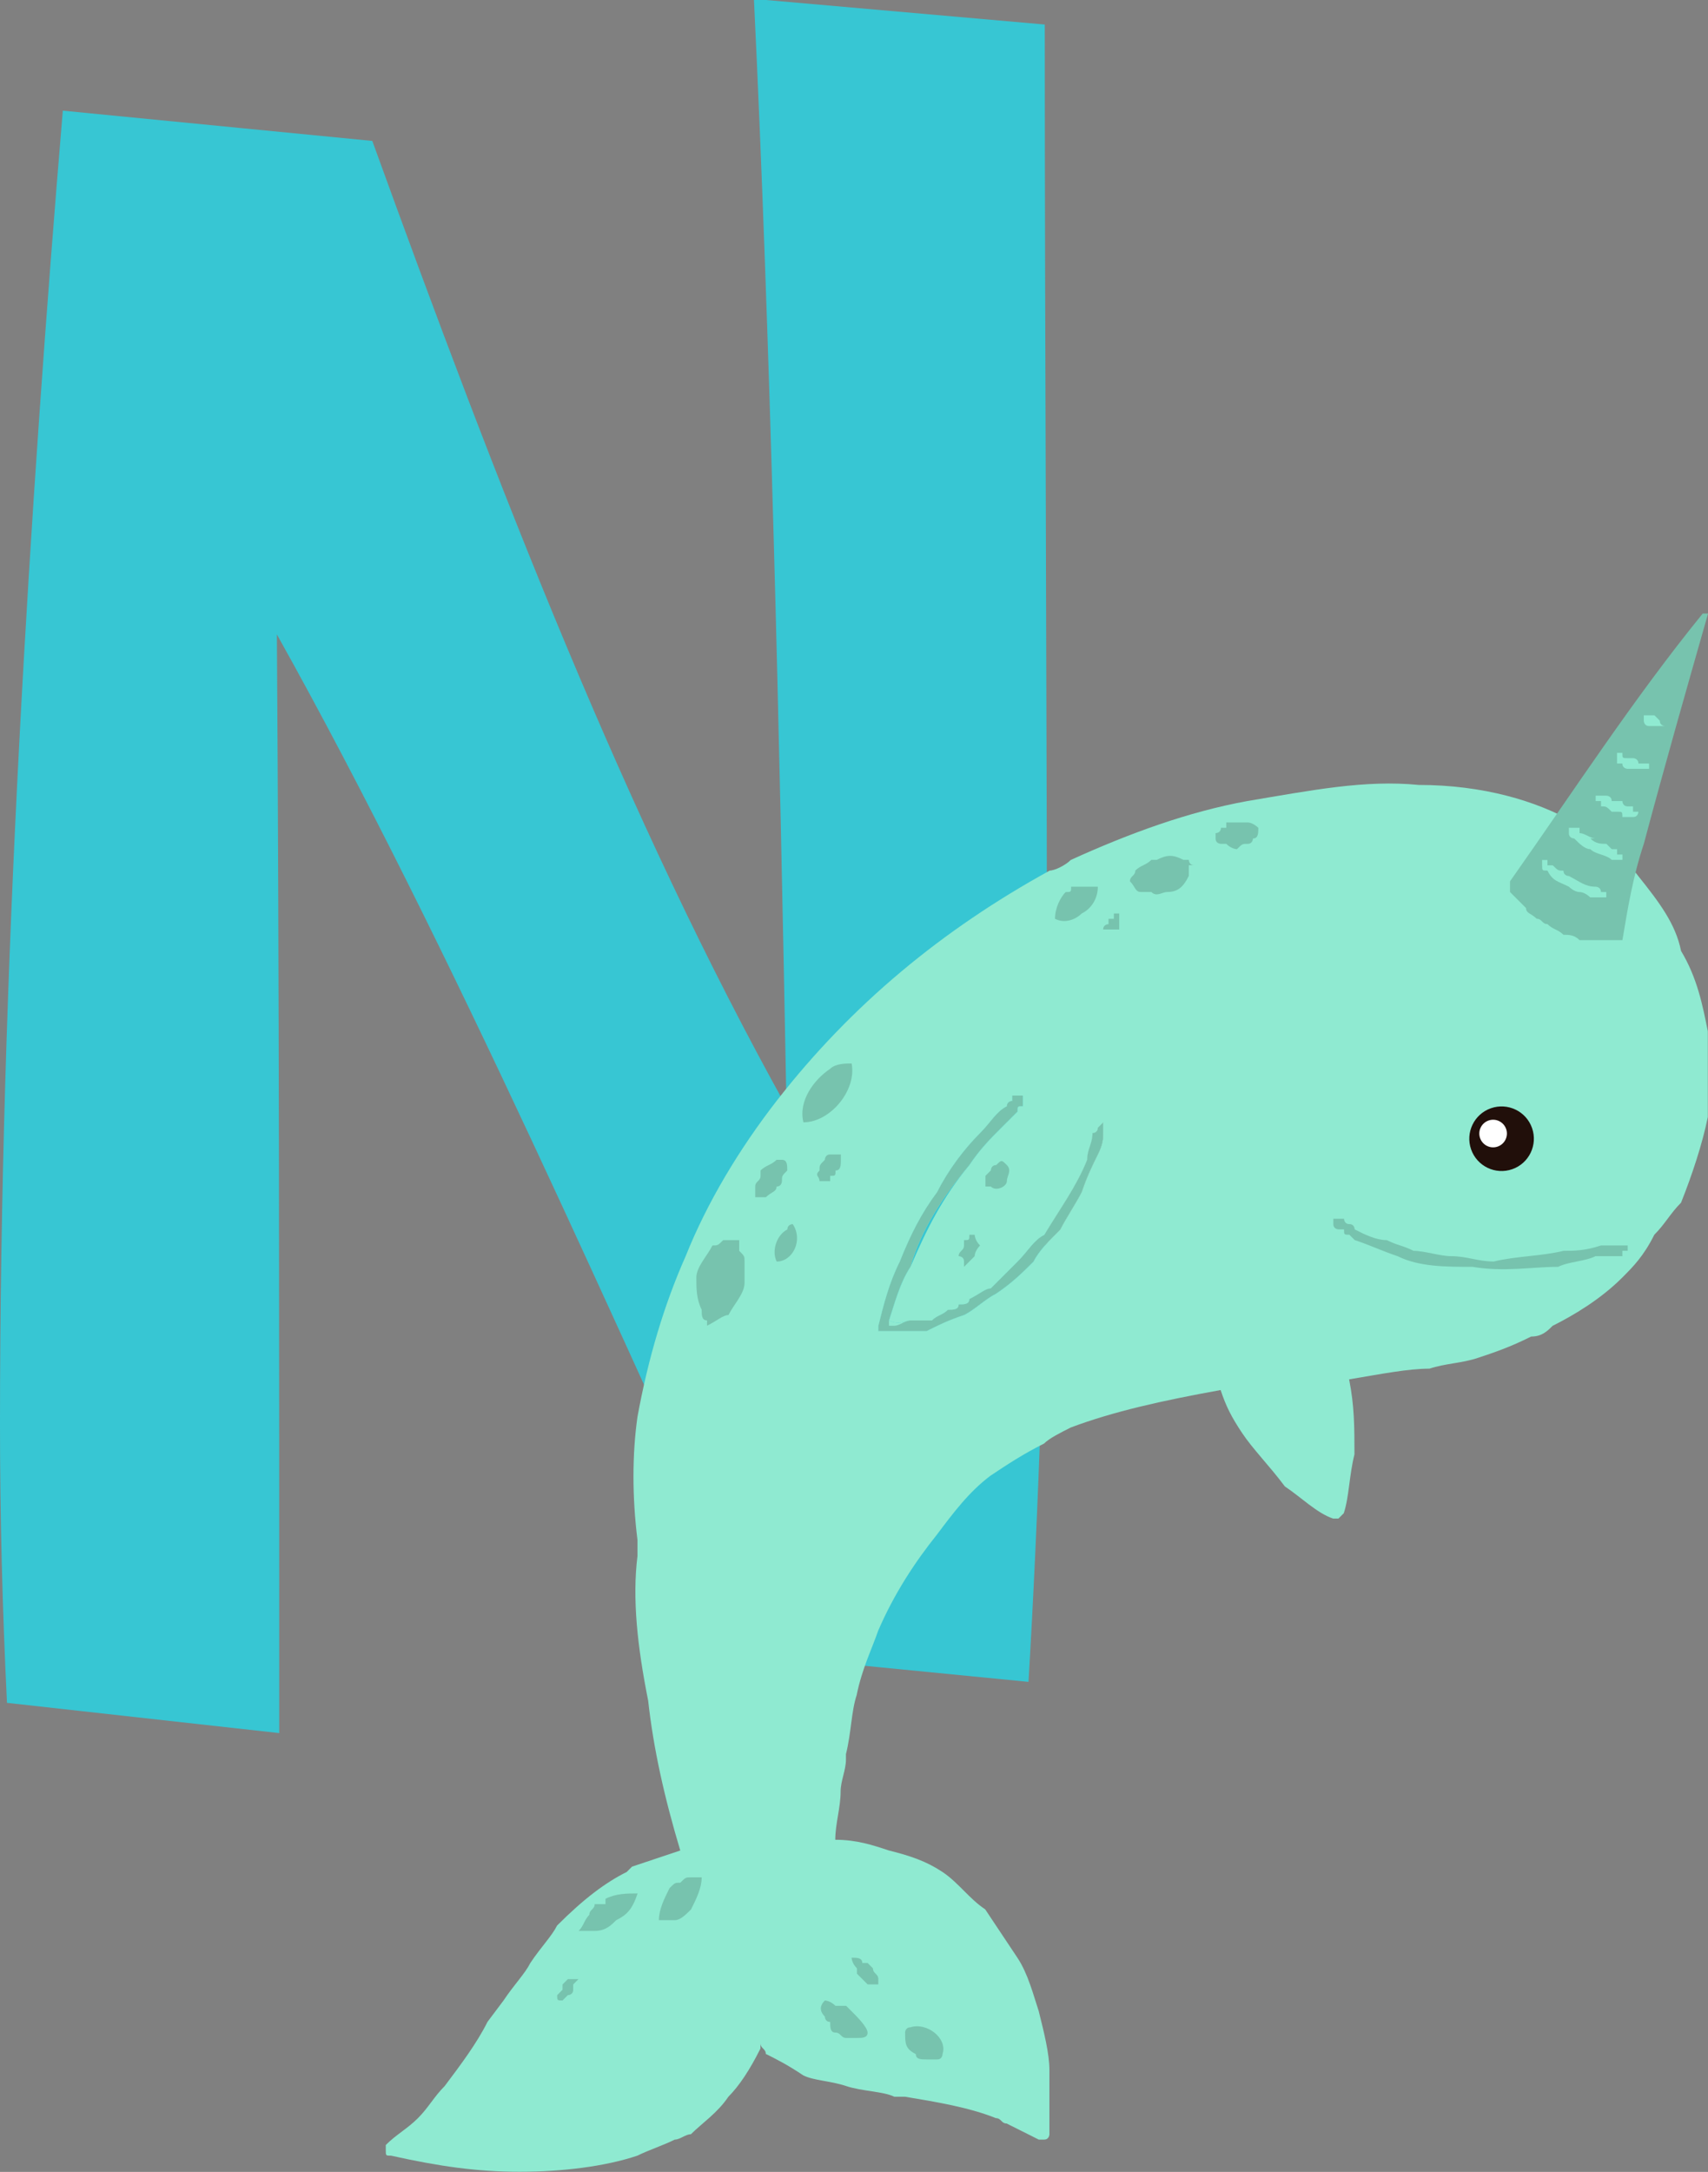 <?xml version="1.0" encoding="UTF-8" standalone="no"?>
<!-- Created with Inkscape (http://www.inkscape.org/) -->

<svg
   width="28.141mm"
   height="35.771mm"
   viewBox="0 0 28.141 35.771"
   version="1.1"
   id="svg45070"
   inkscape:version="1.1-rc (52f87abb86, 2021-05-02)"
   sodipodi:docname="n-narval.svg"
   xmlns:inkscape="http://www.inkscape.org/namespaces/inkscape"
   xmlns:sodipodi="http://sodipodi.sourceforge.net/DTD/sodipodi-0.dtd"
   xmlns="http://www.w3.org/2000/svg"
   xmlns:svg="http://www.w3.org/2000/svg">
  <rect x="0" y="0" width="28.141" height="35.771" fill="#808080" stroke="none"/>
  <sodipodi:namedview
     id="namedview45072"
     pagecolor="#ffffff"
     bordercolor="#666666"
     borderopacity="1.0"
     objecttolerance="10.0"
     gridtolerance="10.0"
     guidetolerance="10.0"
     inkscape:pageshadow="2"
     inkscape:pageopacity="0.0"
     inkscape:pagecheckerboard="0"
     inkscape:document-units="mm"
     showgrid="false"
     fit-margin-top="0"
     fit-margin-left="0"
     fit-margin-right="0"
     fit-margin-bottom="0"
     inkscape:zoom="0.94875842"
     inkscape:cx="99.076855"
     inkscape:cy="256.65121"
     inkscape:window-width="3840"
     inkscape:window-height="2066"
     inkscape:window-x="2869"
     inkscape:window-y="-11"
     inkscape:window-maximized="1"
     inkscape:current-layer="layer1" />
  <defs
     id="defs45067" />
  <g
     inkscape:label="Layer 1"
     inkscape:groupmode="layer"
     id="layer1"
     transform="translate(-78.794,-80.557)">
    <g
       id="g8128"
       transform="matrix(0.353,0,0,-0.353,78.909,108.603)">
      <path
         d="m 0,0 c -0.217,4.453 -0.326,8.689 -0.326,13.033 0,20.961 1.412,43.117 2.932,61.254 L 17.051,72.875 C 22.916,56.693 28.889,41.271 36.383,27.803 36.057,45.398 35.623,63.752 34.863,79.5 l 13.575,-1.194 c 0,-15.64 0.109,-32.908 0.109,-50.503 0,-8.144 -0.435,-19.657 -0.869,-26.824 L 35.514,2.172 C 28.455,17.486 20.852,35.08 12.598,49.85 12.707,33.777 12.707,16.835 12.707,-1.411 Z"
         style="fill:#37c6d3;fill-opacity:1;fill-rule:nonzero;stroke:none"
         id="path8130" />
    </g>
    <g
       id="g16413"
       transform="translate(-62.574,-22.314)">
      <path
         style="fill:#8fead1;fill-opacity:1;fill-rule:nonzero;stroke:none;stroke-width:0.265"
         d="m 158.044,121.003 c 0,0 -0.088,0 -0.088,0.088 -0.176,0.088 -0.265,0.265 -0.441,0.441 -0.265,0.265 -0.529,0.617 -0.706,0.97 -0.265,0.353 -0.441,0.706 -0.617,1.147 -0.176,0.353 -0.265,0.706 -0.353,1.058 0,0.088 0,0.088 0,0.088 0.088,0 0.088,0 0.088,0 0.088,0 0.265,0 0.353,0 0.088,0 0.176,0 0.353,0 0.176,-0.088 0.353,-0.176 0.617,-0.265 0,0 0,0 0,0 0,0 0,0 0,0 0.176,-0.088 0.353,-0.265 0.529,-0.353 0.265,-0.176 0.441,-0.353 0.617,-0.529 0.088,-0.176 0.265,-0.353 0.441,-0.529 0.088,-0.176 0.265,-0.441 0.353,-0.617 0.088,-0.265 0.176,-0.441 0.265,-0.617 0.088,-0.176 0.088,-0.265 0.088,-0.353 0,0 0,0 0,-0.088 0,0 0,0 0,0 0,0 0,-0.088 0,-0.088 0,0 0,0 0,0 -0.088,0.088 -0.088,0.088 -0.088,0.088 0,0 0,0 0,0 0,0.088 -0.088,0.088 -0.088,0.088 0,0.176 -0.088,0.265 -0.088,0.441 -0.176,0.441 -0.441,0.794 -0.706,1.235 0,0 0,0 0,0 0,0 0,0 0,0 0,0 0,0 0,0 -0.176,0.088 -0.265,0.265 -0.441,0.441 -0.088,0.088 -0.265,0.265 -0.441,0.441 -0.088,0 -0.176,0.088 -0.353,0.176 0,0.088 -0.088,0.088 -0.176,0.088 0,0.088 -0.088,0.088 -0.176,0.088 -0.088,0.088 -0.176,0.088 -0.265,0.176 -0.088,0 -0.265,0 -0.353,0 -0.088,0 -0.176,0.088 -0.353,0 0.088,-0.265 0.176,-0.617 0.353,-0.882 0.176,-0.617 0.529,-1.147 0.97,-1.676 0.176,-0.265 0.353,-0.441 0.529,-0.617 0.088,-0.088 0.176,-0.176 0.265,-0.265 0,-0.088 0,-0.088 0.088,-0.088 0,0 0,-0.088 0,-0.088 0,0 0,0 0,-0.088 0,0 0,0 0,0 0,0 0,0 0,0 -0.088,0 -0.088,0 -0.088,0 0,0 0,0 0,0 0,0 -0.088,0 -0.088,0 0,0.088 0,0.088 0,0.088 0,0 0,0 0,0 z"
         id="path15842" />
      <path
         style="fill:#77c3ae;fill-opacity:1;fill-rule:nonzero;stroke:none;stroke-width:0.265"
         d="m 158.044,121.003 c 0,0 -0.088,0 -0.088,0.088 -0.176,0.088 -0.265,0.265 -0.441,0.441 -0.265,0.265 -0.529,0.617 -0.706,0.97 -0.265,0.353 -0.441,0.706 -0.617,1.147 -0.176,0.353 -0.265,0.706 -0.353,1.058 0,0.088 0,0.088 0,0.088 0.088,0 0.088,0 0.088,0 0.088,0 0.265,0 0.353,0 0.088,0 0.176,0 0.353,0 0.176,-0.088 0.353,-0.176 0.617,-0.265 0,0 0,0 0,0 0,0 0,0 0,0 0,0 0,0 0,0 0.176,-0.088 0.353,-0.265 0.529,-0.353 0.265,-0.176 0.441,-0.353 0.617,-0.529 0.088,-0.176 0.265,-0.353 0.441,-0.529 0.088,-0.176 0.265,-0.441 0.353,-0.617 0.088,-0.265 0.176,-0.441 0.265,-0.617 0.088,-0.176 0.088,-0.265 0.088,-0.353 0,0 0,0 0,-0.088 0,0 0,0 0,0 0,0 0,-0.088 0,-0.088 0,0 0,0 0,0 -0.088,0.088 -0.088,0.088 -0.088,0.088 0,0 0,0 0,0 0,0.088 -0.088,0.088 -0.088,0.088 0,0.176 -0.088,0.265 -0.088,0.441 -0.176,0.441 -0.441,0.794 -0.706,1.235 0,0 0,0 0,0 0,0 0,0 0,0 0,0 0,0 0,0 0,0 0,0 0,0 -0.176,0.088 -0.265,0.265 -0.441,0.441 -0.088,0.088 -0.265,0.265 -0.441,0.441 -0.088,0 -0.176,0.088 -0.353,0.176 0,0.088 -0.088,0.088 -0.176,0.088 0,0.088 -0.088,0.088 -0.176,0.088 -0.088,0.088 -0.176,0.088 -0.265,0.176 -0.088,0 -0.265,0 -0.353,0 -0.088,0 -0.176,0.088 -0.265,0.088 0,0 0,0 -0.088,0 0,0 0,-0.088 0,-0.088 0,0 0,0 0,0 0.088,-0.265 0.176,-0.617 0.353,-0.882 0.176,-0.617 0.529,-1.147 0.97,-1.676 0.176,-0.265 0.353,-0.441 0.529,-0.617 0.088,-0.088 0.176,-0.176 0.265,-0.265 0,-0.088 0,-0.088 0.088,-0.088 0,0 0,-0.088 0,-0.088 0,0 0,0 0,-0.088 0,0 0,0 0,0 0,0 0,0 0,0 -0.088,0 -0.088,0 -0.088,0 0,0 0,0 0,0 0,0 -0.088,0 -0.088,0 0,0.088 0,0.088 0,0.088 0,0 0,0 0,0 z"
         id="path15844" />
      <path
         style="fill:#8fead1;fill-opacity:1;fill-rule:nonzero;stroke:none;stroke-width:0.265"
         d="m 158.662,117.21 c -1.764,0.97 -3.263,2.205 -4.498,3.792 -0.617,0.794 -1.147,1.676 -1.499,2.558 -0.353,0.794 -0.617,1.676 -0.794,2.646 -0.088,0.617 -0.088,1.323 0,2.028 0,0.265 0,0.265 0,0.265 -0.088,0.706 0,1.499 0.176,2.381 0.088,0.794 0.265,1.587 0.529,2.469 -0.265,0.088 -0.529,0.176 -0.794,0.265 0,0 -0.088,0.088 -0.088,0.088 -0.353,0.176 -0.706,0.441 -1.147,0.882 -0.088,0.176 -0.265,0.353 -0.441,0.617 -0.088,0.176 -0.265,0.353 -0.441,0.617 -0.265,0.353 -0.265,0.353 -0.265,0.353 -0.176,0.353 -0.441,0.706 -0.706,1.058 -0.176,0.176 -0.265,0.353 -0.441,0.529 -0.176,0.176 -0.353,0.265 -0.529,0.441 0,0 0,0.088 0,0.088 0,0.088 0,0.088 0.088,0.088 0.794,0.176 1.411,0.265 2.117,0.265 0.706,0 1.411,-0.088 1.94,-0.265 0.176,-0.088 0.441,-0.176 0.617,-0.265 0.088,0 0.176,-0.088 0.265,-0.088 0.176,-0.176 0.441,-0.353 0.617,-0.617 0.176,-0.176 0.353,-0.441 0.529,-0.794 0,-0.088 0,-0.088 0,-0.088 0,0.088 0.088,0.088 0.088,0.176 0.176,0.088 0.353,0.176 0.617,0.353 0.176,0.088 0.441,0.088 0.706,0.176 0.265,0.088 0.617,0.088 0.794,0.176 0.176,0 0.176,0 0.176,0 0.529,0.088 1.058,0.176 1.499,0.353 0.088,0 0.088,0.088 0.176,0.088 0,0 0,0 0,0 0.176,0.088 0.353,0.176 0.529,0.265 0,0 0.088,0 0.088,0 0,0 0,0 0,0 0.088,0 0.088,-0.088 0.088,-0.088 0,-0.353 0,-0.706 0,-1.058 0,-0.265 -0.088,-0.617 -0.176,-0.97 -0.088,-0.265 -0.176,-0.617 -0.353,-0.882 -0.176,-0.265 -0.353,-0.529 -0.529,-0.794 -0.265,-0.176 -0.441,-0.441 -0.706,-0.617 -0.265,-0.176 -0.529,-0.265 -0.882,-0.353 -0.265,-0.088 -0.529,-0.176 -0.882,-0.176 0,-0.265 0.088,-0.529 0.088,-0.794 0,0 0,0 0,0 0,-0.176 0.088,-0.353 0.088,-0.529 0,-0.088 0,-0.088 0,-0.088 0.088,-0.353 0.088,-0.706 0.176,-0.97 0.088,-0.441 0.265,-0.794 0.353,-1.058 0.265,-0.617 0.617,-1.147 0.97,-1.587 0.265,-0.353 0.529,-0.706 0.882,-0.97 0.265,-0.176 0.529,-0.353 0.882,-0.529 0.088,-0.088 0.265,-0.176 0.441,-0.265 0.706,-0.265 1.499,-0.441 2.469,-0.617 0.088,0.265 0.176,0.441 0.353,0.706 0.176,0.265 0.441,0.529 0.706,0.882 0.265,0.176 0.529,0.441 0.794,0.529 0.088,0 0.088,0 0.088,0 0,0 0.088,-0.088 0.088,-0.088 0.088,-0.265 0.088,-0.617 0.176,-0.97 0,-0.441 0,-0.794 -0.088,-1.235 0,0 0,0 0,0 0.529,-0.088 0.97,-0.176 1.323,-0.176 0.265,-0.088 0.529,-0.088 0.794,-0.176 0.265,-0.088 0.529,-0.176 0.882,-0.353 0.176,0 0.265,-0.088 0.353,-0.176 0.353,-0.176 0.794,-0.441 1.147,-0.794 0.176,-0.176 0.353,-0.353 0.529,-0.706 0.176,-0.176 0.265,-0.353 0.441,-0.529 0.176,-0.441 0.353,-0.97 0.441,-1.411 0,-0.176 0,-0.441 0,-0.706 0,-0.176 0,-0.441 0,-0.706 -0.088,-0.441 -0.176,-0.882 -0.441,-1.323 -0.088,-0.441 -0.353,-0.794 -0.706,-1.235 -0.265,-0.353 -0.617,-0.617 -1.058,-0.882 -0.617,-0.353 -1.499,-0.617 -2.558,-0.617 -0.882,-0.088 -1.764,0.088 -2.822,0.265 -0.97,0.176 -1.94,0.529 -2.91,0.97 -0.088,0.088 -0.265,0.176 -0.353,0.176 0,0 0,0 0,0 z m -1.411,7.32 c 0,0 0,0 0,0 -0.265,0.088 -0.441,0.176 -0.617,0.265 -0.176,0 -0.265,0 -0.353,0 -0.088,0 -0.265,0 -0.353,0 0,0 0,0 -0.088,0 0,0 0,-0.088 0,-0.088 0.088,-0.353 0.176,-0.706 0.353,-1.058 0.176,-0.441 0.353,-0.794 0.617,-1.147 0.176,-0.353 0.441,-0.706 0.706,-0.97 0.176,-0.176 0.265,-0.353 0.441,-0.441 0,-0.088 0.088,-0.088 0.088,-0.088 0,0 0,0 0,-0.088 0,0 0.088,0 0.088,0 0,0 0,0 0,0 0.088,0 0.088,0 0.088,0 0,0 0,0 0,0 0,0 0,0 0,0 0,0.088 0,0.088 0,0.088 0,0 0,0.088 0,0.088 -0.088,0 -0.088,0 -0.088,0.088 -0.088,0.088 -0.176,0.176 -0.265,0.265 -0.176,0.176 -0.353,0.353 -0.529,0.617 -0.441,0.529 -0.706,1.058 -0.97,1.676 -0.176,0.265 -0.265,0.617 -0.353,0.882 0.176,0.088 0.265,0 0.353,0 0.088,0 0.265,0 0.353,0 0.088,-0.088 0.176,-0.088 0.265,-0.176 0.088,0 0.176,0 0.176,-0.088 0.088,0 0.176,0 0.176,-0.088 0.176,-0.088 0.265,-0.176 0.353,-0.176 0.176,-0.176 0.353,-0.353 0.441,-0.441 0.176,-0.176 0.265,-0.353 0.441,-0.441 0,0 0,0 0,0 0,0 0,0 0,0 0,0 0,0 0,0 0.265,-0.441 0.529,-0.794 0.706,-1.235 0,-0.176 0.088,-0.265 0.088,-0.441 0,0 0.088,0 0.088,-0.088 0,0 0,0 0,0 0.088,-0.088 0.088,-0.088 0.088,-0.088 0,0 0,0 0,0 0,0 0,0.088 0,0.088 0,0 0,0 0,0 0,0.088 0,0.088 0,0.088 0,0.088 0,0.176 -0.088,0.353 -0.088,0.176 -0.176,0.353 -0.265,0.617 -0.088,0.176 -0.265,0.441 -0.353,0.617 -0.176,0.176 -0.353,0.353 -0.441,0.529 -0.176,0.176 -0.353,0.353 -0.617,0.529 -0.176,0.088 -0.353,0.265 -0.529,0.353 0,0 0,0 0,0 0,0 0,0 0,0 z"
         id="path15846" />
      <path
         style="fill:#080d06;fill-opacity:1;fill-rule:nonzero;stroke:none;stroke-width:0.265"
         d="m 165.806,121.797 c 0.088,0.088 0.265,0.176 0.353,0.176 0.088,-0.088 0.176,-0.265 0.088,-0.353 0,-0.088 -0.176,-0.176 -0.265,-0.176 -0.176,0.088 -0.176,0.265 -0.176,0.353 0,0 0,0 0,0 z"
         id="path15848" />
      <g
         id="g6424-3"
         transform="matrix(0.353,0,0,-0.353,166.61,121.45)">
        <path
           d="m 0,0 c 0.275,-0.785 -0.138,-1.645 -0.924,-1.92 -0.785,-0.275 -1.645,0.138 -1.92,0.924 -0.275,0.785 0.139,1.645 0.924,1.92 C -1.135,1.199 -0.275,0.785 0,0"
           style="fill:#210f0a;fill-opacity:1;fill-rule:nonzero;stroke:none"
           id="path6426-4" />
      </g>
      <path
         d="m 166.183,121.465 c 0.042,0.119 -0.021,0.248 -0.139,0.29 -0.119,0.042 -0.248,-0.021 -0.29,-0.139 -0.042,-0.119 0.021,-0.248 0.139,-0.29 0.119,-0.042 0.248,0.021 0.29,0.139"
         style="fill:#ffffff;fill-opacity:1;fill-rule:nonzero;stroke:none;stroke-width:0.353"
         id="path6430-0" />
      <path
         style="fill:#77c3ae;fill-opacity:1;fill-rule:nonzero;stroke:none;stroke-width:0.265"
         d="m 166.247,117.387 c 0,0.088 0,0.088 0,0.088 0,0 0,0 0,0.088 0,0 0.088,0.088 0.088,0.088 0.088,0.088 0.088,0.088 0.176,0.176 0,0 0,0 0,0 0,0 0,0 0,0 0,0 0,0 0,0 0,0.088 0.088,0.088 0.176,0.176 0.088,0 0.088,0.088 0.176,0.088 0,0 0,0 0,0 0.088,0.088 0.176,0.088 0.265,0.176 0.088,0 0.176,0 0.265,0.088 0.088,0 0.176,0 0.265,0 0.088,0 0.176,0 0.265,0 0,0 0,0 0,0 0.088,0 0.088,0 0.176,0 0.088,-0.529 0.176,-1.058 0.353,-1.587 0.353,-1.323 0.706,-2.558 1.058,-3.792 0,0 0,0 0,0 0,0 -0.088,0 -0.088,0 -1.147,1.411 -2.117,2.91 -3.175,4.41 0,0 0,0 0,0 z"
         id="path15850" />
      <path
         style="fill:#77c3ae;fill-opacity:1;fill-rule:nonzero;stroke:none;stroke-width:0.265"
         d="m 163.336,122.943 c 0,0.088 0,0.088 0,0.088 0,0.088 0.088,0.088 0.088,0.088 0,0 0,0 0.088,0 0,0.088 0,0.088 0.088,0.088 0,0 0.088,0.088 0.088,0.088 0.265,0.088 0.441,0.176 0.706,0.265 0.353,0.176 0.794,0.176 1.235,0.176 0.529,0.088 0.97,0 1.411,0 0.176,-0.088 0.441,-0.088 0.617,-0.176 0.176,0 0.265,0 0.353,0 0,0 0,0 0.088,0 0,0 0,-0.088 0,-0.088 0,0 0.088,0 0.088,0 0,0 0,0 0,0 0,0 0,0 0,-0.088 0,0 0,0 0,0 -0.088,0 -0.088,0 -0.088,0 0,0 0,0 0,0 0,0 -0.088,0 -0.088,0 -0.088,0 -0.176,0 -0.265,0 -0.265,0.088 -0.441,0.088 -0.617,0.088 -0.353,0.088 -0.794,0.088 -1.147,0.176 0,0 0,0 0,0 -0.265,0 -0.441,-0.088 -0.706,-0.088 -0.176,0 -0.441,-0.088 -0.617,-0.088 0,0 0,0 0,0 -0.176,-0.088 -0.265,-0.088 -0.441,-0.176 -0.176,0 -0.353,-0.088 -0.529,-0.176 0,0 0,0 0,0 0,0 0,-0.088 -0.088,-0.088 0,0 0,0 0,0 -0.088,0 -0.088,-0.088 -0.088,-0.088 0,0 0,0 -0.088,0 0,0 0,0 0,0 -0.088,0 -0.088,0 -0.088,0 0,0 0,0 0,0 0,0 0,0 -1e-5,0 z"
         id="path15852" />
      <path
         style="fill:#77c3ae;fill-opacity:1;fill-rule:nonzero;stroke:none;stroke-width:0.265"
         d="m 153.106,123.384 c -0.088,0.176 -0.265,0.353 -0.265,0.529 0,0.176 0,0.353 0.088,0.529 0,0.088 0,0.176 0.088,0.176 0,0 0,0.088 0,0.088 0.176,-0.088 0.265,-0.176 0.353,-0.176 0.088,-0.176 0.265,-0.353 0.265,-0.529 0,-0.088 0,-0.265 0,-0.353 0,-0.088 0,-0.088 -0.088,-0.176 0,-0.088 0,-0.088 0,-0.176 0,0 -0.088,0 -0.088,0 0,0 -0.088,0 -0.176,0 -0.088,0.088 -0.088,0.088 -0.176,0.088 0,0 0,0 0,0 z"
         id="path15854" />
      <path
         style="fill:#77c3ae;fill-opacity:1;fill-rule:nonzero;stroke:none;stroke-width:0.265"
         d="m 153.899,122.149 c 0,0 0,0.088 0,0.088 0,0.088 -0.088,0.088 -0.088,0.176 0,0.088 0,0.176 0,0.176 0,0 0,0 0.088,0 0,0 0.088,0 0.088,0 0.088,-0.088 0.176,-0.088 0.176,-0.176 0.088,0 0.088,-0.088 0.088,-0.088 0,-0.088 0,-0.088 0.088,-0.176 0,-0.088 0,-0.176 -0.088,-0.176 0,0 0,0 0,0 0,0 -0.088,0 -0.088,0 0,0 0,0 0,0 -0.088,0.088 -0.176,0.088 -0.265,0.176 0,0 0,0 0,0 z"
         id="path15856" />
      <path
         style="fill:#77c3ae;fill-opacity:1;fill-rule:nonzero;stroke:none;stroke-width:0.265"
         d="m 154.164,123.649 c 0,0 0,0 0,0 0.265,0 0.441,-0.353 0.265,-0.617 0,0 0,0 0,0 0,0 -0.088,0 -0.088,0.088 -0.176,0.088 -0.265,0.353 -0.176,0.529 0,0 0,0 0,0 z"
         id="path15858" />
      <path
         style="fill:#77c3ae;fill-opacity:1;fill-rule:nonzero;stroke:none;stroke-width:0.265"
         d="m 154.605,121.356 c 0,0 0,0 0,0 0.441,0 0.882,-0.529 0.794,-0.97 0,0 0,0 0,0 -0.088,0 -0.265,0 -0.353,0.088 -0.265,0.176 -0.529,0.529 -0.441,0.882 0,0 0,0 0,0 z"
         id="path15860" />
      <path
         style="fill:#77c3ae;fill-opacity:1;fill-rule:nonzero;stroke:none;stroke-width:0.265"
         d="m 155.046,121.885 c -0.088,0 -0.088,0.088 -0.088,0.088 -0.088,0.088 -0.088,0.088 -0.088,0.176 -0.088,0.088 0,0.088 0,0.176 0,0 0,0 0,0 0,0 0.088,0 0.176,0 0,0 0,-0.088 0,-0.088 0.088,0 0.088,0 0.088,-0.088 0.088,0 0.088,-0.088 0.088,-0.176 0,0 0,-0.088 0,-0.088 0,0 0,0 0,0 0,0 -0.088,0 -0.088,0 0,0 -0.088,0 -0.088,0 0,0 0,0 0,0 0,0 0,0 0,0 z"
         id="path15862" />
      <path
         style="fill:#77c3ae;fill-opacity:1;fill-rule:nonzero;stroke:none;stroke-width:0.265"
         d="m 160.073,117.21 c 0,0.088 -0.088,0.088 -0.088,0.176 0,0 0,0 0,0 0.088,0.088 0.088,0.176 0.176,0.176 0.088,0 0.088,0 0.176,0 0.088,0.088 0.176,0 0.265,0 0.176,0 0.265,-0.088 0.353,-0.265 0,0 0,-0.088 0,-0.176 0,0 0.088,0 0.088,0 -0.088,0 -0.088,-0.088 -0.088,-0.088 0,0 -0.088,0 -0.088,0 -0.176,-0.088 -0.265,-0.088 -0.441,0 0,0 -0.088,0 -0.088,0 -0.088,0.088 -0.176,0.088 -0.265,0.176 0,0 0,0 0,0 z"
         id="path15864" />
      <path
         style="fill:#77c3ae;fill-opacity:1;fill-rule:nonzero;stroke:none;stroke-width:0.265"
         d="m 161.572,116.505 c 0,0 -0.088,0 -0.088,0 0,0.088 -0.088,0.088 -0.088,0.088 0,0.088 0,0.088 0,0.088 0,0.088 0.088,0.088 0.088,0.088 0.088,0 0.088,0 0.088,0 0.088,0.088 0.176,0.088 0.176,0.088 0.088,-0.088 0.088,-0.088 0.176,-0.088 0,0 0,0 0,0 0.088,0 0.088,-0.088 0.088,-0.088 0.088,0 0.088,-0.088 0.088,-0.176 0,0 0,0 0,0 0,0 -0.088,-0.088 -0.176,-0.088 0,0 -0.088,0 -0.176,0 0,0 0,0 0,0 -0.088,0 -0.088,0 -0.176,0 0,0 0,0.088 0,0.088 0,0 0,0 0,0 z"
         id="path15866" />
      <path
         style="fill:#77c3ae;fill-opacity:1;fill-rule:nonzero;stroke:none;stroke-width:0.265"
         d="m 158.926,117.563 c -0.088,0.088 -0.176,0.265 -0.176,0.441 0,0 0,0 0,0 0.176,0.088 0.353,0 0.441,-0.088 0.176,-0.088 0.265,-0.265 0.265,-0.441 0,0 0,0 0,0 0,0 -0.088,0 -0.176,0 0,0 -0.088,0 -0.176,0 0,0 -0.088,0 -0.088,0 0,0.088 0,0.088 -0.088,0.088 0,0 0,0 0,0 z"
         id="path15868" />
      <path
         style="fill:#77c3ae;fill-opacity:1;fill-rule:nonzero;stroke:none;stroke-width:0.265"
         d="m 159.632,118.004 c 0,0 0,0 0,0 0,0 0,0.088 0,0.088 0,0 -0.088,0 -0.088,0.088 0,0 0,0 0,0 0,0 0,0 0,0 0.088,0 0.088,0 0.088,0 0,0 0.088,0 0.088,0 0,0 0,0 0.088,0 0,-0.088 0,-0.088 0,-0.088 0,0 0,0 0,0 0,-0.088 0,-0.088 0,-0.176 0,0 0,0 0,0 0,0 0,0 -0.088,0 0,0 0,0.088 0,0.088 0,0 0,0 -0.088,0 0,0 0,0 0,0 z"
         id="path15870" />
      <path
         style="fill:#77c3ae;fill-opacity:1;fill-rule:nonzero;stroke:none;stroke-width:0.265"
         d="m 151.342,134.232 c -0.088,0 -0.088,0 -0.176,0 0,0.088 -0.088,0.088 -0.088,0.176 -0.088,0.088 -0.088,0.176 -0.176,0.265 0,0 0,0 0,0 0.088,0 0.176,0 0.265,0 0.176,0 0.265,-0.088 0.353,-0.176 0.176,-0.088 0.265,-0.176 0.353,-0.441 0,0 0,0 0,0 -0.176,0 -0.353,0 -0.529,0.088 0,0 0,0 0,0.088 0,0 0,0 0,0 z"
         id="path15872" />
      <path
         style="fill:#77c3ae;fill-opacity:1;fill-rule:nonzero;stroke:none;stroke-width:0.265"
         d="m 150.724,135.467 c -0.088,0.088 -0.088,0.088 -0.088,0.088 0,0 0,0 0,0 0,0.088 0,0.088 0,0.088 -0.088,0.088 -0.088,0.088 -0.088,0.088 0,0.088 0,0.088 0.088,0.088 0,0 0,0 0,0 0,0 0,0 0.088,-0.088 0,0 0,0 0,0 0,0 0.088,0 0.088,-0.088 0,0 0,0 0,0 0,0 0,-0.088 0,-0.088 0.088,-0.088 0.088,-0.088 0.088,-0.088 0,0 0,0 -0.088,0 0,0 0,0 -0.088,0 0,0 0,0 0,0 0,0 0,0 0,0 z"
         id="path15874" />
      <path
         style="fill:#77c3ae;fill-opacity:1;fill-rule:nonzero;stroke:none;stroke-width:0.265"
         d="m 152.4,133.967 c -0.088,0.176 -0.176,0.353 -0.176,0.529 0,0 0,0 0.088,0 0,0 0.088,0 0.176,0 0.088,0 0.176,-0.088 0.265,-0.176 0.088,-0.176 0.176,-0.353 0.176,-0.529 0,0 0,0 0,0 -0.088,0 -0.176,0 -0.176,0 -0.088,0 -0.088,0 -0.176,0.088 -0.088,0 -0.088,0 -0.176,0.088 0,0 0,0 0,0 z"
         id="path15876" />
      <path
         style="fill:#77c3ae;fill-opacity:1;fill-rule:nonzero;stroke:none;stroke-width:0.265"
         d="m 154.958,135.819 c -0.088,0.088 -0.088,0.176 0,0.265 0,0 0,0.088 0.088,0.088 0,0.088 0,0.176 0.088,0.176 0.088,0 0.088,0.088 0.176,0.088 0,0 0.088,0 0.176,0 0.088,0 0.176,0 0.176,-0.088 0,0 0,0 0,0 0,-0.088 -0.176,-0.265 -0.265,-0.353 0,0 -0.088,-0.088 -0.088,-0.088 -0.088,0 -0.088,0 -0.176,0 -0.088,-0.088 -0.176,-0.088 -0.176,-0.088 0,0 0,0 0,0 0,0 0,0 0,0 0,0 0,0 0,0 z"
         id="path15878" />
      <path
         style="fill:#77c3ae;fill-opacity:1;fill-rule:nonzero;stroke:none;stroke-width:0.265"
         d="m 156.281,136.349 c 0,0.176 0,0.265 0.176,0.353 0,0.088 0.088,0.088 0.176,0.088 0.088,0 0.088,0 0.176,0 0.088,0 0.088,-0.088 0.088,-0.088 0.088,-0.265 -0.265,-0.529 -0.529,-0.441 0,0 0,0 0,0 -0.088,0 -0.088,0.088 -0.088,0.088 0,0 0,0 0,0 z"
         id="path15880" />
      <path
         style="fill:#77c3ae;fill-opacity:1;fill-rule:nonzero;stroke:none;stroke-width:0.265"
         d="m 155.399,135.114 c 0,0 0,0.088 0.088,0.176 0,0 0,0.088 0,0.088 0,0 0.088,0.088 0.088,0.088 0,0 0.088,0.088 0.088,0.088 0.088,0 0.176,0 0.176,0 0,0 0,0 0,0 0,0 0,-0.088 0,-0.088 0,-0.088 -0.088,-0.088 -0.088,-0.176 0,0 0,0 -0.088,-0.088 0,0 0,0 -0.088,0 0,-0.088 -0.088,-0.088 -0.176,-0.088 0,0 0,0 0,0 0,0 0,0 0,0 0,0 0,0 0,0 z"
         id="path15882" />
      <path
         style="fill:#77c3ae;fill-opacity:1;fill-rule:nonzero;stroke:none;stroke-width:0.265"
         d="m 157.339,123.208 c 0,0.088 0,0.088 -0.088,0.088 0,0 0,0.088 0,0.088 0,0.088 -0.088,0.088 -0.088,0.176 0,0 0.088,0 0.088,0.088 0,0 0,0 0,0.088 0,0 0,0 0,0 0,0 0.088,-0.088 0.088,-0.088 0,0 0,0 0.088,-0.088 0,0 0,0 0,0 0,-0.088 0.088,-0.176 0.088,-0.176 -0.088,-0.088 -0.088,-0.176 -0.088,-0.176 0,0 0,0 0,0 0,0 -0.088,0 -0.088,0 0,0 0,0 0,0 z"
         id="path15884" />
      <path
         style="fill:#77c3ae;fill-opacity:1;fill-rule:nonzero;stroke:none;stroke-width:0.265"
         d="m 157.692,122.149 c -0.088,0.088 -0.088,0.088 -0.088,0.088 0,0.088 0,0.088 0,0.176 0,0 0,0 0.088,0 0.088,0.088 0.265,0 0.265,-0.088 0,-0.088 0.088,-0.176 0,-0.265 0,0 0,0 0,0 -0.088,-0.088 -0.088,-0.088 -0.176,0 -0.088,0 -0.088,0.088 -0.088,0.088 0,0 0,0 0,0 z"
         id="path15886" />
      <path
         style="fill:#8fead1;fill-opacity:1;fill-rule:nonzero;stroke:none;stroke-width:0.265"
         d="m 166.776,117.034 c 0,0.088 0,0.088 0,0.088 0,0 0,0 0,0 0,0.088 0,0.088 0.088,0.088 0,0 0,0 0,0 0.088,0.176 0.176,0.176 0.353,0.265 0,0 0.088,0.088 0.176,0.088 0.088,0 0.176,0.088 0.176,0.088 0.088,0 0.088,0 0.088,0 0,0 0.088,0 0.088,0 0,0 0,0 0.088,0 0,0 0,0 0,0 0,0 0,0 0,0 0,-0.088 0,-0.088 0,-0.088 0,0 0,0 0,0 -0.088,0 -0.088,0 -0.088,0 0,-0.088 -0.088,-0.088 -0.088,-0.088 -0.176,0 -0.265,-0.088 -0.441,-0.176 0,0 0,0 0,0 0,0 -0.088,0 -0.088,-0.088 -0.088,0 -0.088,0 -0.176,-0.088 0,0 0,0 0,0 0,0 0,0 -0.088,0 0,-0.088 0,-0.088 0,-0.088 0,0 0,0 -0.088,0 0,0 0,0 0,0 0,0 0,0 0,0 0,0 0,0 0,0 z m 0.441,0.265 c 0,0 0.088,0 0.088,0 0,0 -0.088,0 -0.088,0 0,0 0,0 0,0 z"
         id="path15888" />
      <path
         style="fill:#8fead1;fill-opacity:1;fill-rule:nonzero;stroke:none;stroke-width:0.265"
         d="m 167.217,116.505 c 0,0 0,0 0,0.088 0,0 0,0 0,0 0,0 0,0 0,0 0,0.088 0.088,0.088 0.088,0.088 0.088,0.088 0.176,0.176 0.265,0.176 0.088,0.088 0.265,0.088 0.353,0.176 0,0 0,0 0,0 0,0 0.088,0 0.088,0 0,0 0,0 0.088,0 0,0 0,0 0,-0.088 0,0 0,0 0,0 0,0 0,0 0,0 0,0 0,0 -0.088,0 0,-0.088 0,-0.088 0,-0.088 -0.088,0 -0.088,0 -0.088,0 0,0 -0.088,-0.088 -0.088,-0.088 -0.088,0 -0.176,0 -0.265,-0.088 0,0 0.088,0 0.088,0 -0.088,0 -0.176,-0.088 -0.265,-0.088 0,-0.088 0,-0.088 0,-0.088 -0.088,0 -0.088,0 -0.088,0 0,0 0,0 -0.088,0 0,0 0,0 0,0 0,0 0,0 0,0 0,0 0,0 0,0 z"
         id="path15890" />
      <path
         style="fill:#8fead1;fill-opacity:1;fill-rule:nonzero;stroke:none;stroke-width:0.265"
         d="m 167.658,115.976 c 0,0 0,0 0,0 0,0 0,0 0,0 0,0.088 0,0.088 0,0.088 0,0 0.088,0 0.088,0 0,0.088 0,0.088 0,0.088 0.088,0 0.088,0 0.176,0.088 0,0 0.088,0 0.088,0 0.088,0 0.088,0 0.088,0.088 0,0 0.088,0 0.088,0 0,0 0.088,0 0.088,0 0,0 0,0 0,0 0.088,0 0.088,-0.088 0.088,-0.088 0,0 0,0 0,0 0,0 0,0 -0.088,0 0,0 0,-0.088 0,-0.088 0,0 0,0 -0.088,0 0,0 0,0 0,0 -0.088,0 -0.088,-0.088 -0.088,-0.088 -0.088,0 -0.176,0 -0.176,0 0,-0.088 -0.088,-0.088 -0.088,-0.088 0,0 -0.088,0 -0.088,0 0,0 0,0 -0.088,0 0,0 0,0 0,0 0,0 0,0 0,0 0,0 0,0 0,0 0,0 0,0 0,0 z m 0.265,0.088 c 0,0 0,0 0,0 0,0 0,0 0,0 0,0 0,0 0,0 z"
         id="path15892" />
      <path
         style="fill:#8fead1;fill-opacity:1;fill-rule:nonzero;stroke:none;stroke-width:0.265"
         d="m 168.01,115.358 c 0,0 0,0 0,0 0,0 0,0.088 0,0.088 0,0 0.088,0 0.088,0 0,0.088 0.088,0.088 0.088,0.088 0.088,0 0.088,0 0.176,0 0,0 0,0 0,0 0.088,0 0.088,0 0.088,0 0,0 0,0 0,0 0.088,0 0.088,0 0.088,0 0,0 0,0 0,0 0,0 0,0 0,-0.088 -0.088,0 -0.088,0 -0.088,0 0,0 0,0 -0.088,0 0,-0.088 -0.088,-0.088 -0.088,-0.088 0,0 -0.088,0 -0.088,0 -0.088,0 -0.088,0 -0.088,-0.088 0,0 -0.088,0 -0.088,0 0,0.088 0,0.088 0,0.088 0,0 0,0 0,0 0,0 0,0 0,0 z"
         id="path15894" />
      <path
         style="fill:#8fead1;fill-opacity:1;fill-rule:nonzero;stroke:none;stroke-width:0.265"
         d="m 168.451,114.653 c 0,0 0,0.088 0,0.088 0,0 0,0 0,0 0,0 0,0.088 0.088,0.088 0,0 0,0 0,0 0.088,0 0.088,0 0.088,0 0.088,0 0.088,0 0.088,0 0,0 0,0 0.088,0 0,0 0,0 0,0 0,0 -0.088,0 -0.088,-0.088 0,0 0,0 0,0 0,0 0,0 -0.088,-0.088 0,0 0,0 0,0 0,0 -0.088,0 -0.088,0 0,0 0,0 0,0 -0.088,0 -0.088,0 -0.088,0 0,0 0,0 0,0 0,0 0,0 0,0 0,0 0,0 0,0 z"
         id="path15896" />
    </g>
  </g>
</svg>
